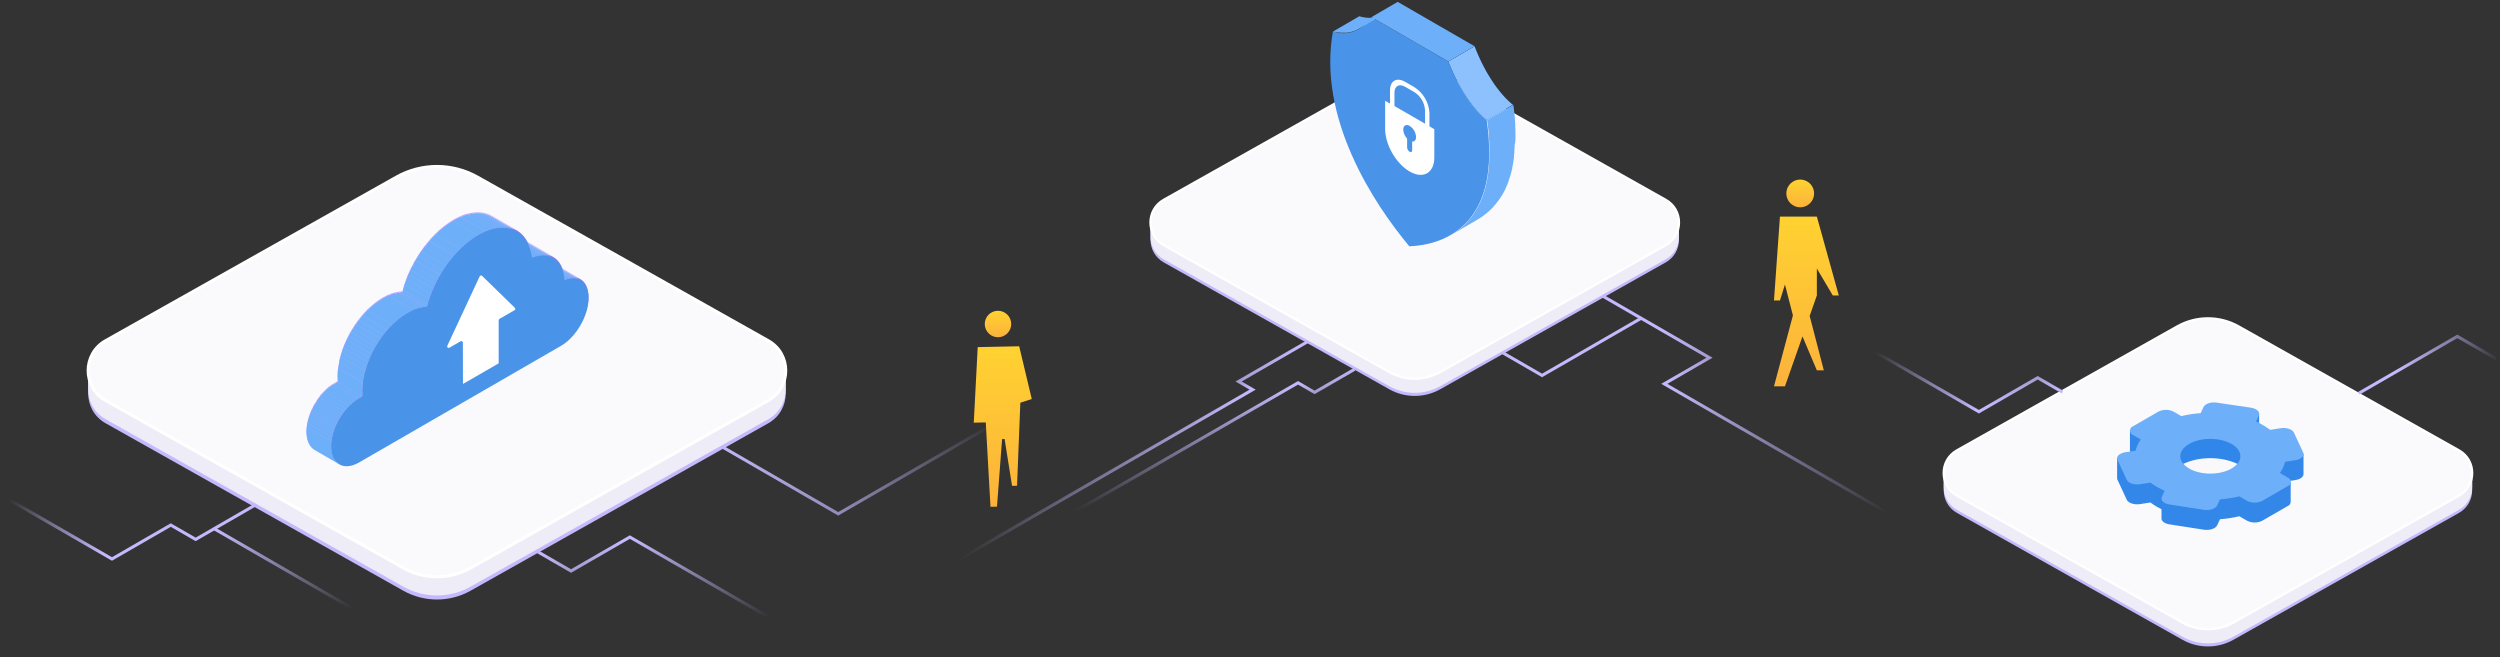 <svg width="810" height="213" viewBox="0 0 810 213" fill="none" xmlns="http://www.w3.org/2000/svg">
<rect x="0" y="0" width="810" height="213" fill="#333333" stroke="none"/>
<path d="M154.659 71.133C146.533 66.562 136.611 66.562 128.485 71.133L36.774 122.72H28.564V127.434C28.558 131.224 30.45 135.016 34.235 137.145L130.666 191.387C137.438 195.196 145.706 195.196 152.478 191.387L248.909 137.145C252.694 135.016 254.584 131.224 254.578 127.434H254.581V122.72H246.37L154.659 71.133Z" fill="#C6B8FC"/>
<path d="M154.659 70.618C146.533 66.047 136.611 66.047 128.485 70.618L36.774 122.206H28.564V126.12C28.558 129.91 30.45 133.702 34.235 135.831L130.666 190.073C137.438 193.882 145.706 193.882 152.478 190.073L248.909 135.831C252.694 133.702 254.584 129.91 254.578 126.12H254.581V122.206H246.37L154.659 70.618Z" fill="#EEECF6"/>
<path fill-rule="evenodd" clip-rule="evenodd" d="M154.658 57.367C146.532 52.796 136.61 52.796 128.484 57.367L34.234 110.383C26.674 114.635 26.674 125.519 34.234 129.771L130.665 184.013C137.437 187.822 145.705 187.822 152.477 184.013L248.908 129.771C256.467 125.519 256.467 114.635 248.908 110.383L154.658 57.367Z" fill="#FAF9FC" stroke="white"/>
<path d="M315.502 136.943L316.78 112.466L330.214 112.19L334.289 129.271L330.59 130.48L329.523 157.382L327.904 157.415L325.488 142.244L324.678 142.26L323.023 164.154L320.919 164.197L319.386 136.864L315.502 136.943Z" fill="url(#paint0_linear_719_7)"/>
<circle cx="323.348" cy="104.979" r="4.287" transform="rotate(-1.176 323.348 104.979)" fill="url(#paint1_linear_719_7)"/>
<path d="M588.661 70.174H576.707L574.769 97.35H576.707L578.322 92.174L580.907 102.203L574.769 125.174H578.322L584.003 108.997L588.661 119.997H590.922L586.332 102.365L588.661 95.733V86.998L593.83 95.733H595.769L588.661 70.174Z" fill="url(#paint2_linear_719_7)"/>
<circle cx="583.269" cy="62.674" r="4.5" fill="url(#paint3_linear_719_7)"/>
<g clip-path="url(#clip0_719_7)">
<path d="M182.853 90.478L174.863 85.812H174.935L182.973 90.478H182.901" fill="#B9A8FD"/>
<path d="M182.958 90.446L174.92 85.78C175.26 85.635 175.61 85.515 175.967 85.421L184.005 90.087C183.65 90.189 183.301 90.309 182.958 90.446Z" fill="#B9A8FD"/>
<path d="M184.005 90.087L175.967 85.421C176.229 85.345 176.496 85.286 176.766 85.245L184.804 89.903C184.535 89.945 184.268 90.001 184.005 90.071" fill="#B9A8FD"/>
<path d="M184.803 89.903L176.765 85.229C176.984 85.196 177.206 85.175 177.428 85.165L185.466 89.839C185.244 89.849 185.023 89.87 184.803 89.903Z" fill="#B9A8FD"/>
<path d="M185.466 89.855L177.428 85.181C177.625 85.169 177.822 85.169 178.019 85.181L186.049 89.855H185.458" fill="#B9A8FD"/>
<path d="M186.05 89.855L178.06 85.189C178.242 85.197 178.424 85.219 178.603 85.253L186.601 89.903C186.425 89.903 186.242 89.855 186.058 89.839" fill="#B9A8FD"/>
<path d="M186.601 89.903L178.562 85.237C178.733 85.261 178.901 85.298 179.066 85.349L187.104 90.023C186.938 89.975 186.77 89.934 186.601 89.903Z" fill="#B9A8FD"/>
<path d="M187.105 90.039L179.066 85.365C179.226 85.412 179.384 85.468 179.538 85.532L187.576 90.207C187.422 90.142 187.265 90.087 187.105 90.039Z" fill="#B9A8FD"/>
<path d="M187.576 90.207L179.538 85.532C179.695 85.596 179.847 85.671 179.994 85.756L188.024 90.422C187.879 90.343 187.729 90.271 187.576 90.207Z" fill="#B9A8FD"/>
<path d="M188.023 90.422L179.993 85.756H180.041L188.079 90.43H188.023" fill="#B9A8FD"/>
<path d="M172.369 83.199L164.379 78.533C164.791 78.368 165.213 78.227 165.641 78.11L173.679 82.784C173.249 82.899 172.825 83.038 172.409 83.199" fill="#B9A8FD"/>
<path d="M173.64 82.784L165.602 78.11C165.964 78.011 166.332 77.934 166.704 77.878L174.742 82.544C174.37 82.602 174.002 82.682 173.64 82.784Z" fill="#B9A8FD"/>
<path d="M174.742 82.544L166.704 77.918C167.024 77.87 167.335 77.838 167.639 77.822L175.661 82.456C175.348 82.466 175.036 82.495 174.726 82.544" fill="#B9A8FD"/>
<path d="M175.661 82.456L167.671 77.782C167.951 77.782 168.23 77.782 168.47 77.782L176.508 82.456C176.242 82.438 175.975 82.438 175.709 82.456" fill="#B9A8FD"/>
<path d="M176.508 82.464L168.47 77.79C168.725 77.79 168.973 77.838 169.221 77.878L177.259 82.552C177.011 82.507 176.76 82.477 176.508 82.464Z" fill="#B9A8FD"/>
<path d="M177.259 82.552L169.221 77.918C169.452 77.958 169.684 78.014 169.916 78.078L177.954 82.712C177.726 82.644 177.494 82.59 177.259 82.552Z" fill="#B9A8FD"/>
<path d="M177.954 82.712L169.916 78.038C170.136 78.102 170.352 78.179 170.563 78.269L178.601 82.936C178.39 82.849 178.174 82.775 177.954 82.712Z" fill="#B9A8FD"/>
<path d="M178.602 82.936L170.563 78.269C170.779 78.354 170.987 78.456 171.187 78.573L179.177 83.239C178.978 83.125 178.773 83.024 178.562 82.936" fill="#B9A8FD"/>
<path d="M179.217 83.239L171.227 78.573H171.29L179.329 83.247L179.257 83.207" fill="#B9A8FD"/>
<path d="M154.959 75.856L146.896 71.19C147.697 70.723 148.527 70.309 149.381 69.952L157.42 74.626C156.564 74.979 155.734 75.39 154.935 75.856" fill="#B9A8FD"/>
<path d="M157.443 74.626L149.405 69.928C150.065 69.65 150.743 69.418 151.435 69.233L159.473 73.923C158.782 74.114 158.104 74.349 157.443 74.626Z" fill="#B9A8FD"/>
<path d="M159.474 73.923L151.436 69.256C151.948 69.116 152.468 69.004 152.994 68.921L161.032 73.595C160.506 73.671 159.986 73.781 159.474 73.923Z" fill="#B9A8FD"/>
<path d="M161.031 73.595L152.993 68.921C153.425 68.855 153.859 68.813 154.296 68.793L162.334 73.459C161.897 73.482 161.463 73.527 161.031 73.595Z" fill="#B9A8FD"/>
<path d="M162.333 73.459L154.295 68.793C154.681 68.773 155.068 68.773 155.454 68.793L163.492 73.467C163.106 73.447 162.719 73.447 162.333 73.467" fill="#B9A8FD"/>
<path d="M163.492 73.475L155.454 68.801C155.808 68.823 156.16 68.866 156.509 68.929L164.547 73.595C164.201 73.542 163.849 73.502 163.492 73.475Z" fill="#B9A8FD"/>
<path d="M164.546 73.595L156.484 68.929C156.816 68.983 157.145 69.057 157.467 69.153L165.505 73.827C165.183 73.729 164.855 73.651 164.523 73.595" fill="#B9A8FD"/>
<path d="M165.529 73.827L157.491 69.129C157.807 69.217 158.117 69.327 158.418 69.456L166.456 74.123C166.153 73.999 165.844 73.893 165.529 73.803" fill="#B9A8FD"/>
<path d="M166.456 74.146L158.418 69.48C158.719 69.608 159.012 69.752 159.297 69.912L167.335 74.578C167.05 74.418 166.757 74.274 166.456 74.146Z" fill="#B9A8FD"/>
<path d="M167.335 74.578L159.297 69.928L159.393 69.984L167.431 74.65L167.335 74.594" fill="#B9A8FD"/>
<path d="M138.403 99.076L130.365 94.402C130.437 94.122 130.509 93.85 130.589 93.603L138.627 98.277C138.547 98.549 138.475 98.828 138.403 99.076Z" fill="#B9A8FD"/>
<path d="M138.627 98.245L130.589 93.571C130.757 92.971 130.94 92.38 131.132 91.781L139.17 96.447C138.971 97.046 138.795 97.646 138.627 98.245Z" fill="#B9A8FD"/>
<path d="M139.17 96.447L131.132 91.781C131.324 91.23 131.515 90.678 131.731 90.127L139.769 94.793C139.556 95.326 139.356 95.877 139.17 96.447Z" fill="#B9A8FD"/>
<path d="M139.77 94.793L131.716 90.127C131.916 89.6 132.131 89.08 132.355 88.529L140.393 93.203C140.169 93.722 139.954 94.25 139.754 94.801" fill="#B9A8FD"/>
<path d="M140.409 93.227L132.371 88.553C132.595 88.049 132.827 87.538 133.066 87.035L141.104 91.709C140.865 92.212 140.633 92.716 140.409 93.227Z" fill="#B9A8FD"/>
<path d="M141.105 91.709L133.066 87.035C133.306 86.539 133.562 86.036 133.865 85.549L141.904 90.215C141.64 90.71 141.384 91.206 141.144 91.709" fill="#B9A8FD"/>
<path d="M141.863 90.215L133.825 85.548C134.089 85.045 134.361 84.558 134.624 84.07L142.662 88.737C142.375 89.224 142.103 89.719 141.863 90.215Z" fill="#B9A8FD"/>
<path d="M142.687 88.737L134.648 84.07C134.944 83.567 135.24 83.072 135.559 82.584L143.589 87.25C143.278 87.738 142.974 88.233 142.687 88.737Z" fill="#B9A8FD"/>
<path d="M143.589 87.25L135.559 82.584C135.878 82.073 136.222 81.561 136.565 81.066L144.604 85.74C144.26 86.236 143.916 86.739 143.589 87.25Z" fill="#B9A8FD"/>
<path d="M144.604 85.74L136.565 81.066C136.949 80.533 137.34 80.001 137.74 79.468L145.778 84.134C145.371 84.653 144.979 85.181 144.604 85.732" fill="#B9A8FD"/>
<path d="M145.778 84.15L137.74 79.516C138.196 78.925 138.667 78.357 139.147 77.798L147.185 82.472C146.705 83.024 146.234 83.599 145.778 84.182" fill="#B9A8FD"/>
<path d="M147.185 82.44L139.146 77.766C139.759 77.052 140.398 76.373 141.064 75.728L149.094 80.395C148.439 81.05 147.8 81.729 147.185 82.44Z" fill="#B9A8FD"/>
<path d="M149.095 80.395L141.064 75.728C142.816 73.973 144.784 72.448 146.921 71.19L154.959 75.856C152.823 77.118 150.853 78.643 149.095 80.395Z" fill="#B9A8FD"/>
<path d="M116.27 128.839L108.231 124.165L109.454 123.454L117.492 128.128L116.27 128.839Z" fill="#B9A8FD"/>
<path d="M109.958 150.061L101.92 145.395C100.322 144.46 99.307 142.471 99.299 139.634C99.3 139.049 99.34 138.464 99.419 137.884L107.457 142.551C107.378 143.133 107.338 143.72 107.337 144.308C107.337 147.137 108.344 149.103 109.958 150.061Z" fill="#B9A8FD"/>
<path d="M107.456 142.551L99.418 137.884C99.466 137.469 99.538 137.085 99.626 136.638L107.664 141.312C107.576 141.728 107.504 142.111 107.456 142.551Z" fill="#B9A8FD"/>
<path d="M107.664 141.312L99.626 136.638C99.698 136.294 99.786 135.951 99.882 135.615L107.92 140.281C107.824 140.625 107.736 140.968 107.664 141.312Z" fill="#B9A8FD"/>
<path d="M107.92 140.281L99.882 135.615C99.962 135.303 100.058 135 100.161 134.696L108.2 139.37C108.096 139.674 108 139.978 107.92 140.281Z" fill="#B9A8FD"/>
<path d="M108.2 139.37L100.162 134.696C100.258 134.417 100.354 134.129 100.466 133.849L108.544 138.524C108.432 138.803 108.336 139.083 108.24 139.37" fill="#B9A8FD"/>
<path d="M108.543 138.523L100.465 133.849C100.569 133.586 100.673 133.314 100.792 133.05L108.831 137.716C108.711 137.988 108.607 138.252 108.503 138.515" fill="#B9A8FD"/>
<path d="M108.831 137.716L100.793 133.05C100.905 132.787 101.025 132.523 101.153 132.251L109.143 136.925C109.023 137.181 108.903 137.445 108.791 137.724" fill="#B9A8FD"/>
<path d="M109.183 136.941L101.192 132.267C101.312 132.011 101.44 131.756 101.576 131.468L109.614 136.134C109.478 136.39 109.35 136.646 109.223 136.933" fill="#B9A8FD"/>
<path d="M109.574 136.174L101.536 131.508C101.672 131.252 101.808 130.997 101.96 130.749L109.95 135.423C109.806 135.671 109.67 135.927 109.534 136.174" fill="#B9A8FD"/>
<path d="M109.989 135.447L101.999 130.773C102.143 130.517 102.303 130.27 102.462 129.974L110.453 134.648C110.293 134.896 110.141 135.152 109.989 135.407" fill="#B9A8FD"/>
<path d="M110.453 134.648L102.463 129.974C102.631 129.718 102.798 129.455 102.974 129.175L110.94 133.889C110.765 134.145 110.589 134.401 110.421 134.688" fill="#B9A8FD"/>
<path d="M110.94 133.889L102.95 129.215L103.549 128.416L111.572 133.05C111.364 133.314 111.172 133.586 110.972 133.849" fill="#B9A8FD"/>
<path d="M111.571 133.05L103.533 128.376C103.773 128.072 104.013 127.777 104.26 127.489L112.298 132.163C112.051 132.451 111.811 132.747 111.571 133.05Z" fill="#B9A8FD"/>
<path d="M112.299 132.195L104.261 127.521C104.58 127.161 104.908 126.81 105.244 126.482L113.282 131.149C112.946 131.484 112.618 131.828 112.299 132.195Z" fill="#B9A8FD"/>
<path d="M113.282 131.149L105.244 126.482C106.139 125.582 107.146 124.8 108.24 124.157L116.279 128.831C115.186 129.474 114.179 130.253 113.282 131.149Z" fill="#B9A8FD"/>
<path d="M117.5 128.128L109.462 123.462C109.406 122.902 109.38 122.339 109.382 121.776C109.383 120.814 109.447 119.853 109.574 118.9L117.564 123.574C117.444 124.525 117.383 125.483 117.38 126.442C117.378 127.008 117.405 127.573 117.46 128.136" fill="#B9A8FD"/>
<path d="M117.603 123.566L109.613 118.892C109.701 118.22 109.813 117.541 109.957 116.854L117.995 121.528C117.851 122.208 117.731 122.887 117.643 123.566" fill="#B9A8FD"/>
<path d="M117.956 121.528L109.918 116.854C110.038 116.295 110.182 115.735 110.333 115.168L118.372 119.842C118.212 120.402 118.076 120.969 117.956 121.528Z" fill="#B9A8FD"/>
<path d="M118.371 119.842L110.333 115.168C110.469 114.673 110.621 114.169 110.788 113.674L118.827 118.348C118.659 118.844 118.507 119.339 118.371 119.842Z" fill="#B9A8FD"/>
<path d="M118.826 118.348L110.788 113.674C110.948 113.211 111.108 112.747 111.283 112.292L119.322 116.958C119.146 117.421 118.978 117.885 118.826 118.348Z" fill="#B9A8FD"/>
<path d="M119.321 116.958L111.283 112.276C111.459 111.828 111.635 111.389 111.827 110.957L119.865 115.624C119.673 116.063 119.497 116.503 119.321 116.942" fill="#B9A8FD"/>
<path d="M119.865 115.64L111.827 110.973C112.011 110.542 112.203 110.118 112.41 109.695L120.449 114.369C120.241 114.793 120.049 115.216 119.865 115.64Z" fill="#B9A8FD"/>
<path d="M120.448 114.369L112.41 109.695C112.61 109.279 112.826 108.856 113.041 108.448L121.08 113.115C120.864 113.53 120.648 113.914 120.448 114.369Z" fill="#B9A8FD"/>
<path d="M121.079 113.115L113.041 108.448C113.265 108.033 113.496 107.649 113.728 107.21L121.766 111.884C121.535 112.292 121.303 112.683 121.079 113.115Z" fill="#B9A8FD"/>
<path d="M121.767 111.884L113.729 107.21C113.976 106.786 114.232 106.411 114.528 105.963L122.526 110.678C122.27 111.085 122.014 111.477 121.727 111.924" fill="#B9A8FD"/>
<path d="M122.526 110.678L114.488 105.963C114.768 105.54 115.048 105.116 115.343 104.701L123.381 109.367C123.086 109.783 122.806 110.166 122.526 110.638" fill="#B9A8FD"/>
<path d="M123.381 109.367L115.343 104.701C115.654 104.246 115.982 103.806 116.318 103.375L124.356 108.041C124.02 108.472 123.693 108.92 123.381 109.367Z" fill="#B9A8FD"/>
<path d="M124.356 108.041L116.317 103.375C116.701 102.871 117.116 102.392 117.508 101.92L125.546 106.595C125.139 107.058 124.747 107.546 124.356 108.041Z" fill="#B9A8FD"/>
<path d="M125.546 106.595L117.508 101.888C118.027 101.297 118.563 100.722 119.106 100.179L127.144 104.853C126.593 105.396 126.057 105.963 125.546 106.563" fill="#B9A8FD"/>
<path d="M127.151 104.885L119.113 100.21C120.582 98.743 122.23 97.468 124.019 96.415C124.691 96.019 125.391 95.672 126.113 95.376L134.151 100.043C133.432 100.345 132.733 100.692 132.057 101.081C130.269 102.138 128.62 103.416 127.151 104.885Z" fill="#B9A8FD"/>
<path d="M134.151 100.043L126.121 95.376C126.677 95.143 127.248 94.948 127.831 94.793L135.853 99.491C135.274 99.65 134.706 99.845 134.151 100.075" fill="#B9A8FD"/>
<path d="M135.853 99.491L127.823 94.825C128.244 94.707 128.67 94.614 129.102 94.545L137.14 99.22C136.706 99.286 136.277 99.376 135.853 99.491Z" fill="#B9A8FD"/>
<path d="M137.14 99.188L129.102 94.513C129.462 94.46 129.824 94.425 130.188 94.41L138.226 99.076C137.862 99.094 137.5 99.132 137.14 99.188Z" fill="#B9A8FD"/>
<path d="M138.227 99.076L130.188 94.41H130.364L138.402 99.084H138.227" fill="#B9A8FD"/>
<path d="M154.959 75.856C163.82 70.743 171.171 74.067 172.369 83.199C176.596 81.537 180.359 82.608 182.037 86.555C182.543 87.805 182.83 89.132 182.884 90.478C187.271 88.617 190.667 90.966 190.683 96.191C190.683 101.88 186.688 108.816 181.75 111.668L116.334 149.438C111.38 152.299 107.353 150.005 107.337 144.308C107.321 138.611 111.332 131.692 116.278 128.831L117.5 128.128C117.445 127.565 117.418 127 117.421 126.434C117.421 117.118 123.949 105.764 132.059 101.081C133.974 99.897 136.155 99.208 138.403 99.076C140.744 89.783 147.256 80.315 154.959 75.856Z" fill="#8C74EB"/>
<path d="M156.229 89.016L166.792 99.316C166.852 99.368 166.898 99.434 166.926 99.508C166.955 99.582 166.965 99.662 166.955 99.74C166.946 99.819 166.917 99.894 166.872 99.96C166.827 100.025 166.767 100.078 166.696 100.115L161.814 102.935C161.738 102.978 161.675 103.041 161.631 103.117C161.588 103.193 161.566 103.279 161.567 103.367V117.333L150.005 124.005L149.965 110.606C149.966 110.519 149.943 110.435 149.901 110.36C149.858 110.285 149.796 110.223 149.721 110.18C149.646 110.137 149.561 110.114 149.475 110.115C149.389 110.115 149.304 110.138 149.23 110.182L145.618 112.26C145.528 112.313 145.423 112.336 145.319 112.325C145.215 112.314 145.118 112.27 145.04 112.199C144.963 112.128 144.911 112.035 144.892 111.932C144.872 111.829 144.886 111.723 144.931 111.628L155.398 89.184C155.427 89.104 155.476 89.032 155.541 88.977C155.605 88.921 155.683 88.883 155.767 88.866C155.85 88.849 155.937 88.854 156.018 88.88C156.099 88.907 156.172 88.953 156.229 89.016Z" fill="white"/>
</g>
<g clip-path="url(#clip1_719_7)">
<path d="M182.853 90.873L174.863 86.207H174.935L182.973 90.873H182.901" fill="#6EAFF9"/>
<path d="M182.958 90.841L174.92 86.175C175.26 86.03 175.61 85.91 175.967 85.815L184.005 90.482C183.65 90.584 183.301 90.704 182.958 90.841Z" fill="#6EAFF9"/>
<path d="M184.005 90.482L175.967 85.815C176.229 85.74 176.496 85.681 176.766 85.64L184.804 90.298C184.535 90.339 184.268 90.395 184.005 90.466" fill="#6EAFF9"/>
<path d="M184.803 90.298L176.765 85.624C176.984 85.591 177.206 85.57 177.428 85.56L185.466 90.234C185.244 90.244 185.023 90.265 184.803 90.298Z" fill="#6EAFF9"/>
<path d="M185.466 90.25L177.428 85.576C177.625 85.564 177.822 85.564 178.019 85.576L186.049 90.25H185.458" fill="#6EAFF9"/>
<path d="M186.05 90.25L178.06 85.584C178.242 85.592 178.424 85.614 178.603 85.648L186.601 90.298C186.425 90.298 186.242 90.25 186.058 90.234" fill="#6EAFF9"/>
<path d="M186.601 90.298L178.562 85.632C178.733 85.656 178.901 85.693 179.066 85.743L187.104 90.418C186.938 90.369 186.77 90.329 186.601 90.298Z" fill="#6EAFF9"/>
<path d="M187.105 90.434L179.066 85.76C179.226 85.807 179.384 85.863 179.538 85.927L187.576 90.602C187.422 90.537 187.265 90.481 187.105 90.434Z" fill="#6EAFF9"/>
<path d="M187.576 90.602L179.538 85.927C179.695 85.99 179.847 86.065 179.994 86.151L188.024 90.817C187.879 90.737 187.729 90.665 187.576 90.602Z" fill="#6EAFF9"/>
<path d="M188.023 90.817L179.993 86.151H180.041L188.079 90.825H188.023" fill="#6EAFF9"/>
<path d="M172.369 83.594L164.379 78.928C164.791 78.763 165.213 78.621 165.641 78.504L173.679 83.179C173.249 83.294 172.825 83.433 172.409 83.594" fill="#6EAFF9"/>
<path d="M173.64 83.179L165.602 78.504C165.964 78.406 166.332 78.329 166.704 78.273L174.742 82.939C174.37 82.997 174.002 83.077 173.64 83.179Z" fill="#6EAFF9"/>
<path d="M174.742 82.939L166.704 78.313C167.024 78.265 167.335 78.233 167.639 78.217L175.661 82.851C175.348 82.861 175.036 82.89 174.726 82.939" fill="#6EAFF9"/>
<path d="M175.661 82.851L167.671 78.177C167.951 78.177 168.23 78.177 168.47 78.177L176.508 82.851C176.242 82.832 175.975 82.832 175.709 82.851" fill="#6EAFF9"/>
<path d="M176.508 82.859L168.47 78.185C168.725 78.185 168.973 78.233 169.221 78.273L177.259 82.947C177.011 82.901 176.76 82.872 176.508 82.859Z" fill="#6EAFF9"/>
<path d="M177.259 82.947L169.221 78.313C169.452 78.353 169.684 78.409 169.916 78.472L177.954 83.107C177.726 83.038 177.494 82.985 177.259 82.947Z" fill="#6EAFF9"/>
<path d="M177.954 83.107L169.916 78.432C170.136 78.496 170.352 78.574 170.563 78.664L178.601 83.33C178.39 83.244 178.174 83.169 177.954 83.107Z" fill="#6EAFF9"/>
<path d="M178.602 83.331L170.563 78.664C170.779 78.749 170.987 78.851 171.187 78.968L179.177 83.634C178.978 83.52 178.773 83.419 178.562 83.331" fill="#6EAFF9"/>
<path d="M179.217 83.634L171.227 78.968H171.29L179.329 83.642L179.257 83.602" fill="#6EAFF9"/>
<path d="M154.959 76.251L146.896 71.585C147.697 71.118 148.527 70.704 149.381 70.346L157.42 75.021C156.564 75.374 155.734 75.785 154.935 76.251" fill="#6EAFF9"/>
<path d="M157.443 75.021L149.405 70.322C150.065 70.044 150.743 69.812 151.435 69.627L159.473 74.317C158.782 74.509 158.104 74.744 157.443 75.021Z" fill="#6EAFF9"/>
<path d="M159.474 74.317L151.436 69.651C151.948 69.51 152.468 69.398 152.994 69.316L161.032 73.99C160.506 74.066 159.986 74.176 159.474 74.317Z" fill="#6EAFF9"/>
<path d="M161.031 73.99L152.993 69.316C153.425 69.25 153.859 69.207 154.296 69.188L162.334 73.854C161.897 73.876 161.463 73.922 161.031 73.99Z" fill="#6EAFF9"/>
<path d="M162.333 73.854L154.295 69.188C154.681 69.168 155.068 69.168 155.454 69.188L163.492 73.862C163.106 73.842 162.719 73.842 162.333 73.862" fill="#6EAFF9"/>
<path d="M163.492 73.87L155.454 69.196C155.808 69.218 156.16 69.26 156.509 69.324L164.547 73.99C164.201 73.937 163.849 73.897 163.492 73.87Z" fill="#6EAFF9"/>
<path d="M164.546 73.99L156.484 69.324C156.816 69.377 157.145 69.452 157.467 69.547L165.505 74.222C165.183 74.124 164.855 74.046 164.523 73.99" fill="#6EAFF9"/>
<path d="M165.529 74.222L157.491 69.523C157.807 69.612 158.117 69.722 158.418 69.851L166.456 74.517C166.153 74.394 165.844 74.287 165.529 74.198" fill="#6EAFF9"/>
<path d="M166.456 74.541L158.418 69.875C158.719 70.003 159.012 70.147 159.297 70.306L167.335 74.973C167.05 74.813 166.757 74.669 166.456 74.541Z" fill="#6EAFF9"/>
<path d="M167.335 74.973L159.297 70.322L159.393 70.378L167.431 75.045L167.335 74.989" fill="#6EAFF9"/>
<path d="M138.403 99.471L130.365 94.796C130.437 94.517 130.509 94.245 130.589 93.997L138.627 98.672C138.547 98.943 138.475 99.223 138.403 99.471Z" fill="#6EAFF9"/>
<path d="M138.627 98.64L130.589 93.965C130.757 93.366 130.94 92.775 131.132 92.176L139.17 96.842C138.971 97.441 138.795 98.04 138.627 98.64Z" fill="#6EAFF9"/>
<path d="M139.17 96.842L131.132 92.176C131.324 91.624 131.515 91.073 131.731 90.522L139.769 95.188C139.556 95.721 139.356 96.272 139.17 96.842Z" fill="#6EAFF9"/>
<path d="M139.77 95.188L131.716 90.522C131.916 89.994 132.131 89.475 132.355 88.924L140.393 93.598C140.169 94.117 139.954 94.645 139.754 95.196" fill="#6EAFF9"/>
<path d="M140.409 93.622L132.371 88.948C132.595 88.444 132.827 87.933 133.066 87.429L141.104 92.104C140.865 92.607 140.633 93.11 140.409 93.622Z" fill="#6EAFF9"/>
<path d="M141.105 92.104L133.066 87.429C133.306 86.934 133.562 86.431 133.865 85.943L141.904 90.609C141.64 91.105 141.384 91.6 141.144 92.104" fill="#6EAFF9"/>
<path d="M141.863 90.609L133.825 85.943C134.089 85.44 134.361 84.952 134.624 84.465L142.662 89.131C142.375 89.619 142.103 90.114 141.863 90.609Z" fill="#6EAFF9"/>
<path d="M142.687 89.131L134.648 84.465C134.944 83.962 135.24 83.466 135.559 82.979L143.589 87.645C143.278 88.133 142.974 88.628 142.687 89.131Z" fill="#6EAFF9"/>
<path d="M143.589 87.645L135.559 82.979C135.878 82.468 136.222 81.956 136.565 81.461L144.604 86.135C144.26 86.63 143.916 87.134 143.589 87.645Z" fill="#6EAFF9"/>
<path d="M144.604 86.135L136.565 81.461C136.949 80.928 137.34 80.395 137.74 79.863L145.778 84.529C145.371 85.048 144.979 85.576 144.604 86.127" fill="#6EAFF9"/>
<path d="M145.778 84.545L137.74 79.911C138.196 79.319 138.667 78.752 139.147 78.193L147.185 82.867C146.705 83.418 146.234 83.994 145.778 84.577" fill="#6EAFF9"/>
<path d="M147.185 82.835L139.146 78.161C139.759 77.447 140.398 76.768 141.064 76.123L149.094 80.79C148.439 81.445 147.8 82.124 147.185 82.835Z" fill="#6EAFF9"/>
<path d="M149.095 80.79L141.064 76.123C142.816 74.368 144.784 72.843 146.921 71.585L154.959 76.251C152.823 77.513 150.853 79.038 149.095 80.79Z" fill="#6EAFF9"/>
<path d="M116.27 129.234L108.231 124.56L109.454 123.849L117.492 128.523L116.27 129.234Z" fill="#6EAFF9"/>
<path d="M109.958 150.456L101.92 145.79C100.322 144.855 99.307 142.865 99.299 140.029C99.3 139.444 99.34 138.859 99.419 138.279L107.457 142.945C107.378 143.528 107.338 144.115 107.337 144.703C107.337 147.532 108.344 149.497 109.958 150.456Z" fill="#6EAFF9"/>
<path d="M107.456 142.945L99.418 138.279C99.466 137.864 99.538 137.48 99.626 137.033L107.664 141.707C107.576 142.122 107.504 142.506 107.456 142.945Z" fill="#6EAFF9"/>
<path d="M107.664 141.707L99.626 137.033C99.698 136.689 99.786 136.345 99.882 136.01L107.92 140.676C107.824 141.02 107.736 141.363 107.664 141.707Z" fill="#6EAFF9"/>
<path d="M107.92 140.676L99.882 136.01C99.962 135.698 100.058 135.395 100.161 135.091L108.2 139.765C108.096 140.069 108 140.372 107.92 140.676Z" fill="#6EAFF9"/>
<path d="M108.2 139.765L100.162 135.091C100.258 134.811 100.354 134.524 100.466 134.244L108.544 138.918C108.432 139.198 108.336 139.478 108.24 139.765" fill="#6EAFF9"/>
<path d="M108.543 138.918L100.465 134.244C100.569 133.98 100.673 133.709 100.792 133.445L108.831 138.111C108.711 138.383 108.607 138.647 108.503 138.91" fill="#6EAFF9"/>
<path d="M108.831 138.111L100.793 133.445C100.905 133.181 101.025 132.918 101.153 132.646L109.143 137.32C109.023 137.576 108.903 137.84 108.791 138.119" fill="#6EAFF9"/>
<path d="M109.183 137.336L101.192 132.662C101.312 132.406 101.44 132.151 101.576 131.863L109.614 136.529C109.478 136.785 109.35 137.041 109.223 137.328" fill="#6EAFF9"/>
<path d="M109.574 136.569L101.536 131.903C101.672 131.647 101.808 131.391 101.96 131.144L109.95 135.818C109.806 136.066 109.67 136.321 109.534 136.569" fill="#6EAFF9"/>
<path d="M109.989 135.842L101.999 131.168C102.143 130.912 102.303 130.664 102.462 130.369L110.453 135.043C110.293 135.291 110.141 135.546 109.989 135.802" fill="#6EAFF9"/>
<path d="M110.453 135.043L102.463 130.369C102.631 130.113 102.798 129.849 102.974 129.57L110.94 134.284C110.765 134.54 110.589 134.795 110.421 135.083" fill="#6EAFF9"/>
<path d="M110.94 134.284L102.95 129.61L103.549 128.811L111.572 133.445C111.364 133.709 111.172 133.98 110.972 134.244" fill="#6EAFF9"/>
<path d="M111.571 133.445L103.533 128.771C103.773 128.467 104.013 128.171 104.26 127.884L112.298 132.558C112.051 132.846 111.811 133.141 111.571 133.445Z" fill="#6EAFF9"/>
<path d="M112.299 132.59L104.261 127.916C104.58 127.556 104.908 127.205 105.244 126.877L113.282 131.543C112.946 131.879 112.618 132.222 112.299 132.59Z" fill="#6EAFF9"/>
<path d="M113.282 131.543L105.244 126.877C106.139 125.976 107.146 125.195 108.24 124.552L116.279 129.226C115.186 129.869 114.179 130.647 113.282 131.543Z" fill="#6EAFF9"/>
<path d="M117.5 128.523L109.462 123.857C109.406 123.296 109.38 122.734 109.382 122.171C109.383 121.209 109.447 120.248 109.574 119.294L117.564 123.969C117.444 124.92 117.383 125.878 117.38 126.837C117.378 127.403 117.405 127.968 117.46 128.531" fill="#6EAFF9"/>
<path d="M117.603 123.961L109.613 119.286C109.701 118.615 109.813 117.936 109.957 117.249L117.995 121.923C117.851 122.602 117.731 123.281 117.643 123.961" fill="#6EAFF9"/>
<path d="M117.956 121.923L109.918 117.249C110.038 116.69 110.182 116.13 110.333 115.563L118.372 120.237C118.212 120.797 118.076 121.364 117.956 121.923Z" fill="#6EAFF9"/>
<path d="M118.371 120.237L110.333 115.563C110.469 115.067 110.621 114.564 110.788 114.069L118.827 118.743C118.659 119.238 118.507 119.734 118.371 120.237Z" fill="#6EAFF9"/>
<path d="M118.826 118.743L110.788 114.069C110.948 113.605 111.108 113.142 111.283 112.686L119.322 117.353C119.146 117.816 118.978 118.28 118.826 118.743Z" fill="#6EAFF9"/>
<path d="M119.321 117.353L111.283 112.67C111.459 112.223 111.635 111.784 111.827 111.352L119.865 116.018C119.673 116.458 119.497 116.897 119.321 117.337" fill="#6EAFF9"/>
<path d="M119.865 116.034L111.827 111.368C112.011 110.937 112.203 110.513 112.41 110.09L120.449 114.764C120.241 115.187 120.049 115.611 119.865 116.034Z" fill="#6EAFF9"/>
<path d="M120.448 114.764L112.41 110.09C112.61 109.674 112.826 109.251 113.041 108.843L121.08 113.509C120.864 113.925 120.648 114.308 120.448 114.764Z" fill="#6EAFF9"/>
<path d="M121.079 113.509L113.041 108.843C113.265 108.428 113.496 108.044 113.728 107.605L121.766 112.279C121.535 112.686 121.303 113.078 121.079 113.509Z" fill="#6EAFF9"/>
<path d="M121.767 112.279L113.729 107.605C113.976 107.181 114.232 106.806 114.528 106.358L122.526 111.072C122.27 111.48 122.014 111.871 121.727 112.319" fill="#6EAFF9"/>
<path d="M122.526 111.072L114.488 106.358C114.768 105.935 115.048 105.511 115.343 105.096L123.381 109.762C123.086 110.178 122.806 110.561 122.526 111.032" fill="#6EAFF9"/>
<path d="M123.381 109.762L115.343 105.096C115.654 104.64 115.982 104.201 116.318 103.769L124.356 108.436C124.02 108.867 123.693 109.315 123.381 109.762Z" fill="#6EAFF9"/>
<path d="M124.356 108.436L116.317 103.769C116.701 103.266 117.116 102.787 117.508 102.315L125.546 106.989C125.139 107.453 124.747 107.94 124.356 108.436Z" fill="#6EAFF9"/>
<path d="M125.546 106.989L117.508 102.283C118.027 101.692 118.563 101.117 119.106 100.573L127.144 105.248C126.593 105.791 126.057 106.358 125.546 106.957" fill="#6EAFF9"/>
<path d="M127.151 105.28L119.113 100.605C120.582 99.138 122.23 97.863 124.019 96.81C124.691 96.414 125.391 96.067 126.113 95.771L134.151 100.437C133.432 100.74 132.733 101.087 132.057 101.476C130.269 102.533 128.62 103.811 127.151 105.28Z" fill="#6EAFF9"/>
<path d="M134.151 100.437L126.121 95.771C126.677 95.538 127.248 95.343 127.831 95.188L135.853 99.886C135.274 100.045 134.706 100.24 134.151 100.469" fill="#6EAFF9"/>
<path d="M135.853 99.886L127.823 95.22C128.244 95.102 128.67 95.008 129.102 94.94L137.14 99.615C136.706 99.681 136.277 99.771 135.853 99.886Z" fill="#6EAFF9"/>
<path d="M137.14 99.582L129.102 94.908C129.462 94.855 129.824 94.82 130.188 94.804L138.226 99.471C137.862 99.489 137.5 99.526 137.14 99.582Z" fill="#6EAFF9"/>
<path d="M138.227 99.471L130.188 94.804H130.364L138.402 99.479H138.227" fill="#6EAFF9"/>
<path d="M154.959 76.251C163.82 71.137 171.171 74.461 172.369 83.594C176.596 81.932 180.359 83.003 182.037 86.95C182.543 88.199 182.83 89.526 182.884 90.873C187.271 89.011 190.667 91.361 190.683 96.586C190.683 102.275 186.688 109.211 181.75 112.063L116.334 149.833C111.38 152.693 107.353 150.4 107.337 144.703C107.321 139.006 111.332 132.087 116.278 129.226L117.5 128.523C117.445 127.96 117.418 127.395 117.421 126.829C117.421 117.513 123.949 106.158 132.059 101.476C133.974 100.292 136.155 99.603 138.403 99.471C140.744 90.178 147.256 80.71 154.959 76.251Z" fill="#4994E9"/>
<path d="M156.229 89.411L166.792 99.71C166.852 99.763 166.898 99.829 166.926 99.903C166.955 99.977 166.965 100.056 166.955 100.135C166.946 100.214 166.917 100.289 166.872 100.354C166.827 100.419 166.767 100.473 166.696 100.509L161.814 103.33C161.738 103.373 161.675 103.436 161.631 103.512C161.588 103.588 161.566 103.674 161.567 103.761V117.728L150.005 124.4L149.965 111C149.966 110.914 149.943 110.829 149.901 110.754C149.858 110.68 149.796 110.617 149.721 110.574C149.646 110.531 149.561 110.509 149.475 110.509C149.389 110.51 149.304 110.533 149.23 110.577L145.618 112.654C145.528 112.708 145.423 112.731 145.319 112.72C145.215 112.709 145.118 112.665 145.04 112.594C144.963 112.523 144.911 112.429 144.892 112.327C144.872 112.224 144.886 112.117 144.931 112.023L155.398 89.579C155.427 89.499 155.476 89.427 155.541 89.371C155.605 89.316 155.683 89.278 155.767 89.261C155.85 89.244 155.937 89.249 156.018 89.275C156.099 89.301 156.172 89.348 156.229 89.411Z" fill="white"/>
</g>
<path d="M468.288 35.011C462.132 31.549 454.615 31.549 448.459 35.011L378.981 74.093H372.761V77.664C372.757 80.535 374.19 83.407 377.057 85.02L450.111 126.113C455.241 128.999 461.505 128.999 466.635 126.113L539.689 85.02C542.557 83.407 543.988 80.535 543.984 77.664H543.986V74.093H537.766L468.288 35.011Z" fill="#C6B8FC"/>
<path d="M468.288 34.621C462.132 31.159 454.615 31.159 448.459 34.621L378.981 73.703H372.761V76.668C372.757 79.539 374.19 82.412 377.057 84.025L450.111 125.118C455.241 128.003 461.505 128.003 466.635 125.118L539.689 84.025C542.557 82.412 543.988 79.539 543.984 76.668H543.986V73.703H537.766L468.288 34.621Z" fill="#EEECF6"/>
<path fill-rule="evenodd" clip-rule="evenodd" d="M468.286 24.582C462.13 21.12 454.614 21.12 448.458 24.582L377.056 64.746C371.329 67.967 371.329 76.212 377.056 79.434L450.11 120.527C455.24 123.412 461.504 123.412 466.634 120.527L539.688 79.434C545.415 76.212 545.415 67.967 539.688 64.746L468.286 24.582Z" fill="#FAF9FC" stroke="white" stroke-width="0.758"/>
<g clip-path="url(#clip2_719_7)">
<path d="M465.316 7.801L452.852 0.605L444.356 5.541L456.813 12.737L469.27 19.933L477.773 14.989L465.316 7.801Z" fill="#6EAFF9"/>
<path d="M469.27 19.933L477.773 14.966C483.117 28.708 489.867 33.651 490.177 33.908L481.681 38.852C481.363 38.617 474.621 33.674 469.27 19.933Z" fill="#0D3885"/>
<path d="M489.957 33.772L489.61 33.493L489.171 33.1C489.013 32.964 488.839 32.805 488.657 32.623C488.476 32.442 488.294 32.276 488.098 32.072L487.516 31.467L486.926 30.809L486.314 30.091C486.102 29.834 485.883 29.57 485.657 29.282C485.43 28.995 485.165 28.648 484.901 28.307C484.538 27.816 484.145 27.295 483.79 26.735C483.223 25.896 482.641 24.982 482.051 23.976C481.688 23.357 481.295 22.699 480.955 22.011C480.703 21.543 480.451 21.059 480.199 20.56C479.988 20.129 479.776 19.691 479.564 19.237C479.353 18.784 479.156 18.36 478.952 17.899C478.748 17.438 478.551 16.977 478.355 16.501C478.158 16.025 477.954 15.518 477.758 14.989L469.27 19.933C469.474 20.439 469.67 20.938 469.874 21.444C470.078 21.951 470.275 22.389 470.471 22.843C470.668 23.296 470.88 23.75 471.084 24.188L471.719 25.503C471.97 26.007 472.222 26.491 472.474 26.954C472.837 27.642 473.23 28.3 473.57 28.92C474.16 29.925 474.742 30.847 475.301 31.679C475.679 32.238 476.057 32.767 476.412 33.251C476.669 33.599 476.919 33.923 477.168 34.233C477.418 34.543 477.607 34.785 477.818 35.035C478.03 35.284 478.234 35.526 478.438 35.753L479.028 36.41C479.232 36.629 479.421 36.834 479.61 37.023L480.161 37.567L480.675 38.05L481.121 38.436L481.469 38.716L481.688 38.889L490.184 33.946L489.957 33.772Z" fill="#8CC1FD"/>
<path d="M481.68 38.882C486.601 72.57 468.362 79.335 456.624 79.804C444.931 65.813 426.79 38.035 431.885 10.129C432.24 10.28 438.952 13.077 444.356 5.549L456.813 12.737L469.269 19.933C474.621 33.674 481.363 38.617 481.68 38.882Z" fill="#4994E9"/>
<path d="M447.644 5.027C447.455 5.11 447.273 5.186 447.092 5.246L446.623 5.405L446.397 5.473L445.724 5.632C445.414 5.692 445.112 5.73 444.817 5.76H444.567H444.023H443.804C443.615 5.76 443.426 5.76 443.252 5.76H443.131C442.92 5.76 442.723 5.722 442.534 5.692C442.481 5.696 442.428 5.696 442.375 5.692L441.997 5.632L441.809 5.594L441.521 5.526H441.355L441.113 5.458L440.985 5.42L440.758 5.344H440.69L440.471 5.261H440.418L431.922 10.197H431.982L432.194 10.273H432.247L432.466 10.341H432.527H432.595L432.844 10.409H432.942H433.003L433.298 10.469H433.434H433.479L433.864 10.537H433.993L434.598 10.598H434.719H435.263H435.49H436.034H436.177H436.283C436.585 10.572 436.886 10.529 437.183 10.469C437.409 10.424 437.636 10.371 437.87 10.303L438.097 10.235L438.483 10.114H438.566L439.118 9.887L439.39 9.774C439.672 9.648 439.952 9.504 440.229 9.343L448.725 4.4C448.453 4.561 448.173 4.707 447.886 4.838L447.644 5.027Z" fill="#6EAFF9"/>
<path d="M491 44.936V44.369C491 43.908 491 43.447 491 42.979V42.669V42.268C491 41.815 490.962 41.353 490.939 40.885C490.939 40.734 490.939 40.59 490.939 40.439V40.174C490.939 39.608 490.856 39.026 490.803 38.436C490.803 38.322 490.803 38.209 490.803 38.088C490.803 37.967 490.803 38.043 490.803 38.02C490.728 37.264 490.645 36.508 490.546 35.753C490.546 35.7 490.546 35.647 490.546 35.594C490.478 35.05 490.403 34.505 490.32 33.954L481.824 38.897C481.914 39.502 481.99 40.099 482.066 40.696C482.164 41.452 482.247 42.208 482.323 42.964C482.323 43.107 482.323 43.243 482.323 43.387C482.376 43.976 482.428 44.551 482.466 45.125C482.466 45.36 482.466 45.594 482.504 45.836C482.504 46.297 482.557 46.758 482.572 47.211V47.922C482.572 48.398 482.572 48.859 482.572 49.32C482.572 49.509 482.572 49.698 482.572 49.88C482.572 50.514 482.572 51.142 482.527 51.747C482.527 51.822 482.527 51.89 482.527 51.958C482.527 52.51 482.466 53.047 482.428 53.576C482.428 53.772 482.428 53.954 482.376 54.143C482.338 54.566 482.3 54.974 482.247 55.382C482.247 55.571 482.247 55.753 482.187 55.934C482.111 56.508 482.028 57.075 481.93 57.627C481.93 57.627 481.93 57.672 481.93 57.688C481.824 58.277 481.71 58.837 481.589 59.396C481.589 59.532 481.521 59.668 481.491 59.812C481.348 60.431 481.189 61.036 481.023 61.618C480.826 62.291 480.607 62.933 480.372 63.561C480.352 63.635 480.327 63.708 480.297 63.78C480.017 64.536 479.707 65.246 479.382 65.934C479.37 65.968 479.355 66.001 479.337 66.032C479.133 66.463 478.914 66.879 478.694 67.287L478.513 67.605C478.332 67.93 478.143 68.239 477.946 68.549L477.787 68.814C477.546 69.177 477.304 69.57 477.032 69.88C476.983 69.953 476.93 70.024 476.873 70.091C476.666 70.373 476.455 70.645 476.238 70.908L476.019 71.18C475.754 71.49 475.49 71.784 475.225 72.072V72.109C474.945 72.404 474.658 72.684 474.371 72.963L474.122 73.19C473.895 73.402 473.653 73.614 473.419 73.818L473.214 73.992C472.912 74.233 472.61 74.475 472.307 74.702L472.096 74.853C471.846 75.035 471.597 75.208 471.34 75.375L471.075 75.549C470.758 75.76 470.441 75.957 470.123 76.146L478.619 71.202C478.944 71.021 479.261 70.817 479.579 70.613L479.836 70.439C480.093 70.273 480.35 70.091 480.592 69.91L480.796 69.766C481.098 69.532 481.408 69.298 481.703 69.048L481.907 68.874C482.149 68.678 482.383 68.466 482.617 68.247L482.859 68.02C483.146 67.748 483.434 67.461 483.713 67.166C483.985 66.879 484.25 66.576 484.469 66.274L484.688 66.002C484.905 65.735 485.117 65.463 485.323 65.186C485.384 65.118 485.437 65.042 485.49 64.974C485.739 64.626 485.981 64.271 486.246 63.901L486.298 63.825C486.298 63.765 486.374 63.697 486.412 63.644C486.601 63.334 486.79 63.016 486.971 62.691L487.153 62.374C487.379 61.973 487.591 61.558 487.803 61.119C487.8 61.097 487.8 61.074 487.803 61.051C488.128 60.371 488.43 59.653 488.71 58.905V58.837C488.724 58.785 488.742 58.734 488.762 58.685C488.989 58.058 489.208 57.416 489.405 56.743C489.571 56.161 489.73 55.556 489.874 54.936C489.874 54.861 489.911 54.785 489.934 54.709C489.957 54.634 489.934 54.581 489.934 54.513C490.055 53.961 490.176 53.394 490.274 52.812C490.274 52.812 490.274 52.767 490.274 52.752C490.365 52.2 490.448 51.633 490.524 51.059C490.524 50.991 490.524 50.915 490.524 50.84C490.524 50.764 490.524 50.62 490.524 50.514C490.569 50.106 490.614 49.691 490.652 49.275C490.652 49.154 490.652 49.033 490.652 48.912C490.652 48.791 490.652 48.776 490.652 48.708C490.697 48.179 490.728 47.642 490.758 47.09C490.758 47.03 490.758 46.97 490.758 46.909C490.977 46.191 490.992 45.571 491 44.936Z" fill="#6EAFF9"/>
<path d="M463.139 40.908V36.592C463.045 34.925 462.56 33.304 461.724 31.86C460.887 30.415 459.723 29.188 458.324 28.277L455.21 26.478C452.542 24.966 450.372 26.176 450.365 29.237V33.553L448.785 32.646V41.807C448.785 46.864 452.323 53.024 456.722 55.564C461.121 58.103 464.704 56.062 464.719 51.029V41.867L463.139 40.908ZM451.801 30.038C451.801 27.884 453.313 27.015 455.21 28.096L458.332 29.895C459.318 30.538 460.139 31.406 460.727 32.426C461.316 33.447 461.655 34.592 461.718 35.768V40.084L451.801 34.354V30.038ZM457.538 45.858V48.716C457.538 49.23 457.168 49.426 456.722 49.169C456.485 49.017 456.287 48.812 456.145 48.568C456.003 48.325 455.921 48.052 455.905 47.771V44.921C455.153 44.12 454.708 43.078 454.651 41.981C454.651 40.666 455.588 40.137 456.737 40.794C457.34 41.187 457.843 41.717 458.202 42.341C458.562 42.965 458.77 43.665 458.808 44.385C458.808 45.375 458.286 45.957 457.538 45.858Z" fill="white"/>
</g>
<path d="M725.288 116.179C719.132 112.717 711.615 112.717 705.459 116.18L635.981 155.261H629.761V158.832C629.757 161.703 631.19 164.575 634.057 166.188L707.111 207.281C712.241 210.167 718.505 210.167 723.635 207.281L796.689 166.188C799.557 164.575 800.988 161.703 800.984 158.832H800.986V155.261H794.766L725.288 116.179Z" fill="#C6B8FC"/>
<path d="M725.288 115.789C719.132 112.327 711.615 112.327 705.459 115.79L635.981 154.871H629.761V157.836C629.757 160.707 631.19 163.58 634.057 165.193L707.111 206.286C712.241 209.171 718.505 209.171 723.635 206.286L796.689 165.193C799.557 163.58 800.988 160.707 800.984 157.836H800.986V154.871H794.766L725.288 115.789Z" fill="#EEECF6"/>
<path fill-rule="evenodd" clip-rule="evenodd" d="M725.286 105.751C719.13 102.288 711.614 102.288 705.458 105.751L634.056 145.914C628.329 149.135 628.329 157.381 634.056 160.602L707.11 201.695C712.24 204.581 718.504 204.581 723.634 201.695L796.688 160.602C802.415 157.381 802.415 149.135 796.688 145.914L725.286 105.751Z" fill="#FAF9FC" stroke="white" stroke-width="0.758"/>
<path d="M690.388 146.844C690.204 146.588 690.105 146.28 690.105 145.965V139.463L731.955 133.875V145.086L746.335 147.018V153.746C746.219 154.576 745.223 155.305 743.75 155.532L740.355 156.069H742.181V162.556C742.181 162.872 742.082 163.179 741.898 163.436C741.714 163.692 741.454 163.884 741.155 163.985L732.99 168.703C732.222 169.091 731.374 169.293 730.513 169.293C729.653 169.293 728.804 169.091 728.036 168.703L725.546 167.261C723.484 167.754 721.384 168.078 719.269 168.231L718.365 170.197C717.853 171.271 715.94 171.913 714.066 171.625L702.913 169.895C701.45 169.67 700.45 168.949 700.325 168.126C700.308 168.012 700.308 167.895 700.325 167.778V164.987C699.838 164.749 699.359 164.493 698.89 164.221C698.149 163.795 697.435 163.322 696.754 162.805L693.346 163.329C691.485 163.618 689.559 162.989 689.061 161.901L686.073 155.453C685.99 155.279 685.95 155.104 685.949 154.932L685.948 148.393C685.948 148.393 690.572 147.101 690.388 146.844Z" fill="#3287E8"/>
<path d="M738.953 138.739L735.545 139.276C734.864 138.76 734.151 138.287 733.409 137.861C732.617 137.379 731.799 136.942 730.958 136.55L731.863 134.585C732.361 133.51 731.26 132.409 729.386 132.108L718.22 130.456C716.359 130.168 714.432 130.81 713.934 131.885L713.03 133.851C710.914 133.997 708.814 134.322 706.753 134.821L704.263 133.379C703.495 132.991 702.646 132.789 701.786 132.789C700.925 132.789 700.077 132.991 699.309 133.379L691.131 138.097C690.832 138.197 690.572 138.389 690.388 138.646C690.204 138.902 690.104 139.21 690.104 139.525C690.104 139.841 690.204 140.149 690.388 140.405C690.572 140.661 690.832 140.853 691.131 140.954L693.621 142.395C692.823 143.475 692.252 144.706 691.944 146.013L688.549 146.537C686.675 146.838 685.561 147.939 686.072 149.014L689.06 155.462C689.558 156.549 691.485 157.178 693.346 156.89L696.753 156.366C697.435 156.882 698.148 157.355 698.889 157.781C699.681 158.241 700.499 158.653 701.34 159.013L700.436 160.979C699.925 162.067 701.039 163.167 702.913 163.456L714.066 165.186C715.94 165.474 717.853 164.832 718.364 163.757L719.268 161.791C721.384 161.639 723.483 161.314 725.546 160.822L728.036 162.263C728.804 162.651 729.652 162.854 730.513 162.854C731.373 162.854 732.222 162.651 732.99 162.263L741.154 157.545C741.453 157.445 741.714 157.253 741.898 156.996C742.082 156.74 742.181 156.432 742.181 156.117C742.181 155.801 742.082 155.493 741.898 155.237C741.714 154.981 741.453 154.789 741.154 154.688L738.677 153.247C739.476 152.167 740.046 150.936 740.355 149.63L743.749 149.092C745.623 148.804 746.724 147.703 746.226 146.615L743.238 140.181C742.74 139.093 740.814 138.451 738.953 138.739Z" fill="#6EAFF9"/>
<circle r="6.439" transform="matrix(0.866 -0.5 0.866 0.5 716.147 147.821)" fill="#0E1011"/>
<path d="M723.037 151.799C726.842 149.602 726.842 146.04 723.037 143.843C719.232 141.646 713.062 141.646 709.257 143.843C705.452 146.04 705.452 149.602 709.257 151.799C713.062 149.602 719.232 149.602 723.037 151.799Z" fill="#3187E9"/>
<path d="M723.038 151.799C723.821 151.347 724.443 150.837 724.904 150.293C719.672 147.829 712.624 147.829 707.393 150.293C707.853 150.837 708.475 151.347 709.258 151.799C713.063 153.996 719.233 153.996 723.038 151.799Z" fill="#F9F9FC"/>
<path d="M519.24 95.903L553.881 115.903L539.232 124.36L615.875 168.61" stroke="url(#paint4_linear_719_7)"/>
<path d="M344.171 168.139L420.56 124.036L425.921 127.132L434.552 122.148L438.868 119.657" stroke="url(#paint5_linear_719_7)"/>
<path d="M306.069 183.852L405.855 126.241L401.292 123.606L412.568 117.096L423.843 110.586" stroke="url(#paint6_linear_719_7)"/>
<path d="M605.496 112.807L641.157 133.396L660.207 122.398L664.236 124.725L668.266 127.051" stroke="url(#paint7_linear_719_7)"/>
<path d="M251.677 201.499L204.067 174.011L185.018 185.009L179.638 181.903L174.259 178.797" stroke="url(#paint8_linear_719_7)"/>
<path d="M486.993 114.352L499.625 121.645L531.581 103.195" stroke="url(#paint9_linear_719_7)"/>
<path d="M808.808 116.281L796.176 108.988L764.22 127.438" stroke="url(#paint10_linear_719_7)"/>
<path d="M234.35 144.984L271.576 166.477L324.658 135.83" stroke="url(#paint11_linear_719_7)"/>
<path d="M0.616 160.519L36.278 181.109L55.327 170.111L59.357 172.437L63.386 174.764L82.436 163.766" stroke="url(#paint12_linear_719_7)"/>
<path d="M69.137 171.163L116.746 198.65" stroke="url(#paint13_linear_719_7)"/>
<defs>
<linearGradient id="paint0_linear_719_7" x1="324.468" y1="112.308" x2="325.532" y2="164.103" gradientUnits="userSpaceOnUse">
<stop stop-color="#FFD231"/>
<stop offset="1" stop-color="#FCB23B"/>
</linearGradient>
<linearGradient id="paint1_linear_719_7" x1="323.348" y1="100.692" x2="323.348" y2="109.266" gradientUnits="userSpaceOnUse">
<stop stop-color="#FFD231"/>
<stop offset="1" stop-color="#FCB23B"/>
</linearGradient>
<linearGradient id="paint2_linear_719_7" x1="585.269" y1="70.174" x2="585.269" y2="125.174" gradientUnits="userSpaceOnUse">
<stop stop-color="#FFD231"/>
<stop offset="1" stop-color="#FCB23B"/>
</linearGradient>
<linearGradient id="paint3_linear_719_7" x1="583.269" y1="58.174" x2="583.269" y2="67.174" gradientUnits="userSpaceOnUse">
<stop stop-color="#FFD231"/>
<stop offset="1" stop-color="#FCB23B"/>
</linearGradient>
<linearGradient id="paint4_linear_719_7" x1="537.377" y1="99.022" x2="601.363" y2="90.44" gradientUnits="userSpaceOnUse">
<stop stop-color="#C6B8FC"/>
<stop offset="1" stop-color="#C6B8FC" stop-opacity="0"/>
</linearGradient>
<linearGradient id="paint5_linear_719_7" x1="451.047" y1="115.316" x2="456.413" y2="133.137" gradientUnits="userSpaceOnUse">
<stop stop-color="#C6B8FC"/>
<stop offset="1" stop-color="#C6B8FC" stop-opacity="0"/>
</linearGradient>
<linearGradient id="paint6_linear_719_7" x1="429.086" y1="105.269" x2="415.534" y2="89.778" gradientUnits="userSpaceOnUse">
<stop stop-color="#C6B8FC"/>
<stop offset="1" stop-color="#C6B8FC" stop-opacity="0"/>
</linearGradient>
<linearGradient id="paint7_linear_719_7" x1="679.128" y1="123.762" x2="673.124" y2="98.432" gradientUnits="userSpaceOnUse">
<stop stop-color="#C6B8FC"/>
<stop offset="1" stop-color="#C6B8FC" stop-opacity="0"/>
</linearGradient>
<linearGradient id="paint8_linear_719_7" x1="162.531" y1="181.587" x2="167.718" y2="213.244" gradientUnits="userSpaceOnUse">
<stop stop-color="#C6B8FC"/>
<stop offset="1" stop-color="#C6B8FC" stop-opacity="0"/>
</linearGradient>
<linearGradient id="paint9_linear_719_7" x1="502.971" y1="105.127" x2="509.287" y2="116.066" gradientUnits="userSpaceOnUse">
<stop stop-color="#C6B8FC"/>
<stop offset="1" stop-color="#C6B8FC"/>
</linearGradient>
<linearGradient id="paint10_linear_719_7" x1="775.275" y1="125.921" x2="804.676" y2="134.379" gradientUnits="userSpaceOnUse">
<stop stop-color="#C6B8FC"/>
<stop offset="1" stop-color="#C6B8FC" stop-opacity="0"/>
</linearGradient>
<linearGradient id="paint11_linear_719_7" x1="315.945" y1="117.801" x2="232.78" y2="146.25" gradientUnits="userSpaceOnUse">
<stop stop-color="#C6B8FC" stop-opacity="0"/>
<stop offset="1" stop-color="#C6B8FC"/>
</linearGradient>
<linearGradient id="paint12_linear_719_7" x1="77.479" y1="162.836" x2="68.073" y2="137.574" gradientUnits="userSpaceOnUse">
<stop stop-color="#C6B8FC"/>
<stop offset="1" stop-color="#C6B8FC" stop-opacity="0"/>
</linearGradient>
<linearGradient id="paint13_linear_719_7" x1="27.601" y1="178.738" x2="32.787" y2="210.396" gradientUnits="userSpaceOnUse">
<stop stop-color="#C6B8FC"/>
<stop offset="1" stop-color="#C6B8FC" stop-opacity="0"/>
</linearGradient>
<clipPath id="clip0_719_7">
<rect width="91.384" height="81.883" fill="white" transform="translate(99.299 68.785)"/>
</clipPath>
<clipPath id="clip1_719_7">
<rect width="91.384" height="81.883" fill="white" transform="translate(99.299 69.18)"/>
</clipPath>
<clipPath id="clip2_719_7">
<rect width="60" height="79.199" fill="white" transform="translate(431 0.605)"/>
</clipPath>
</defs>
</svg>
